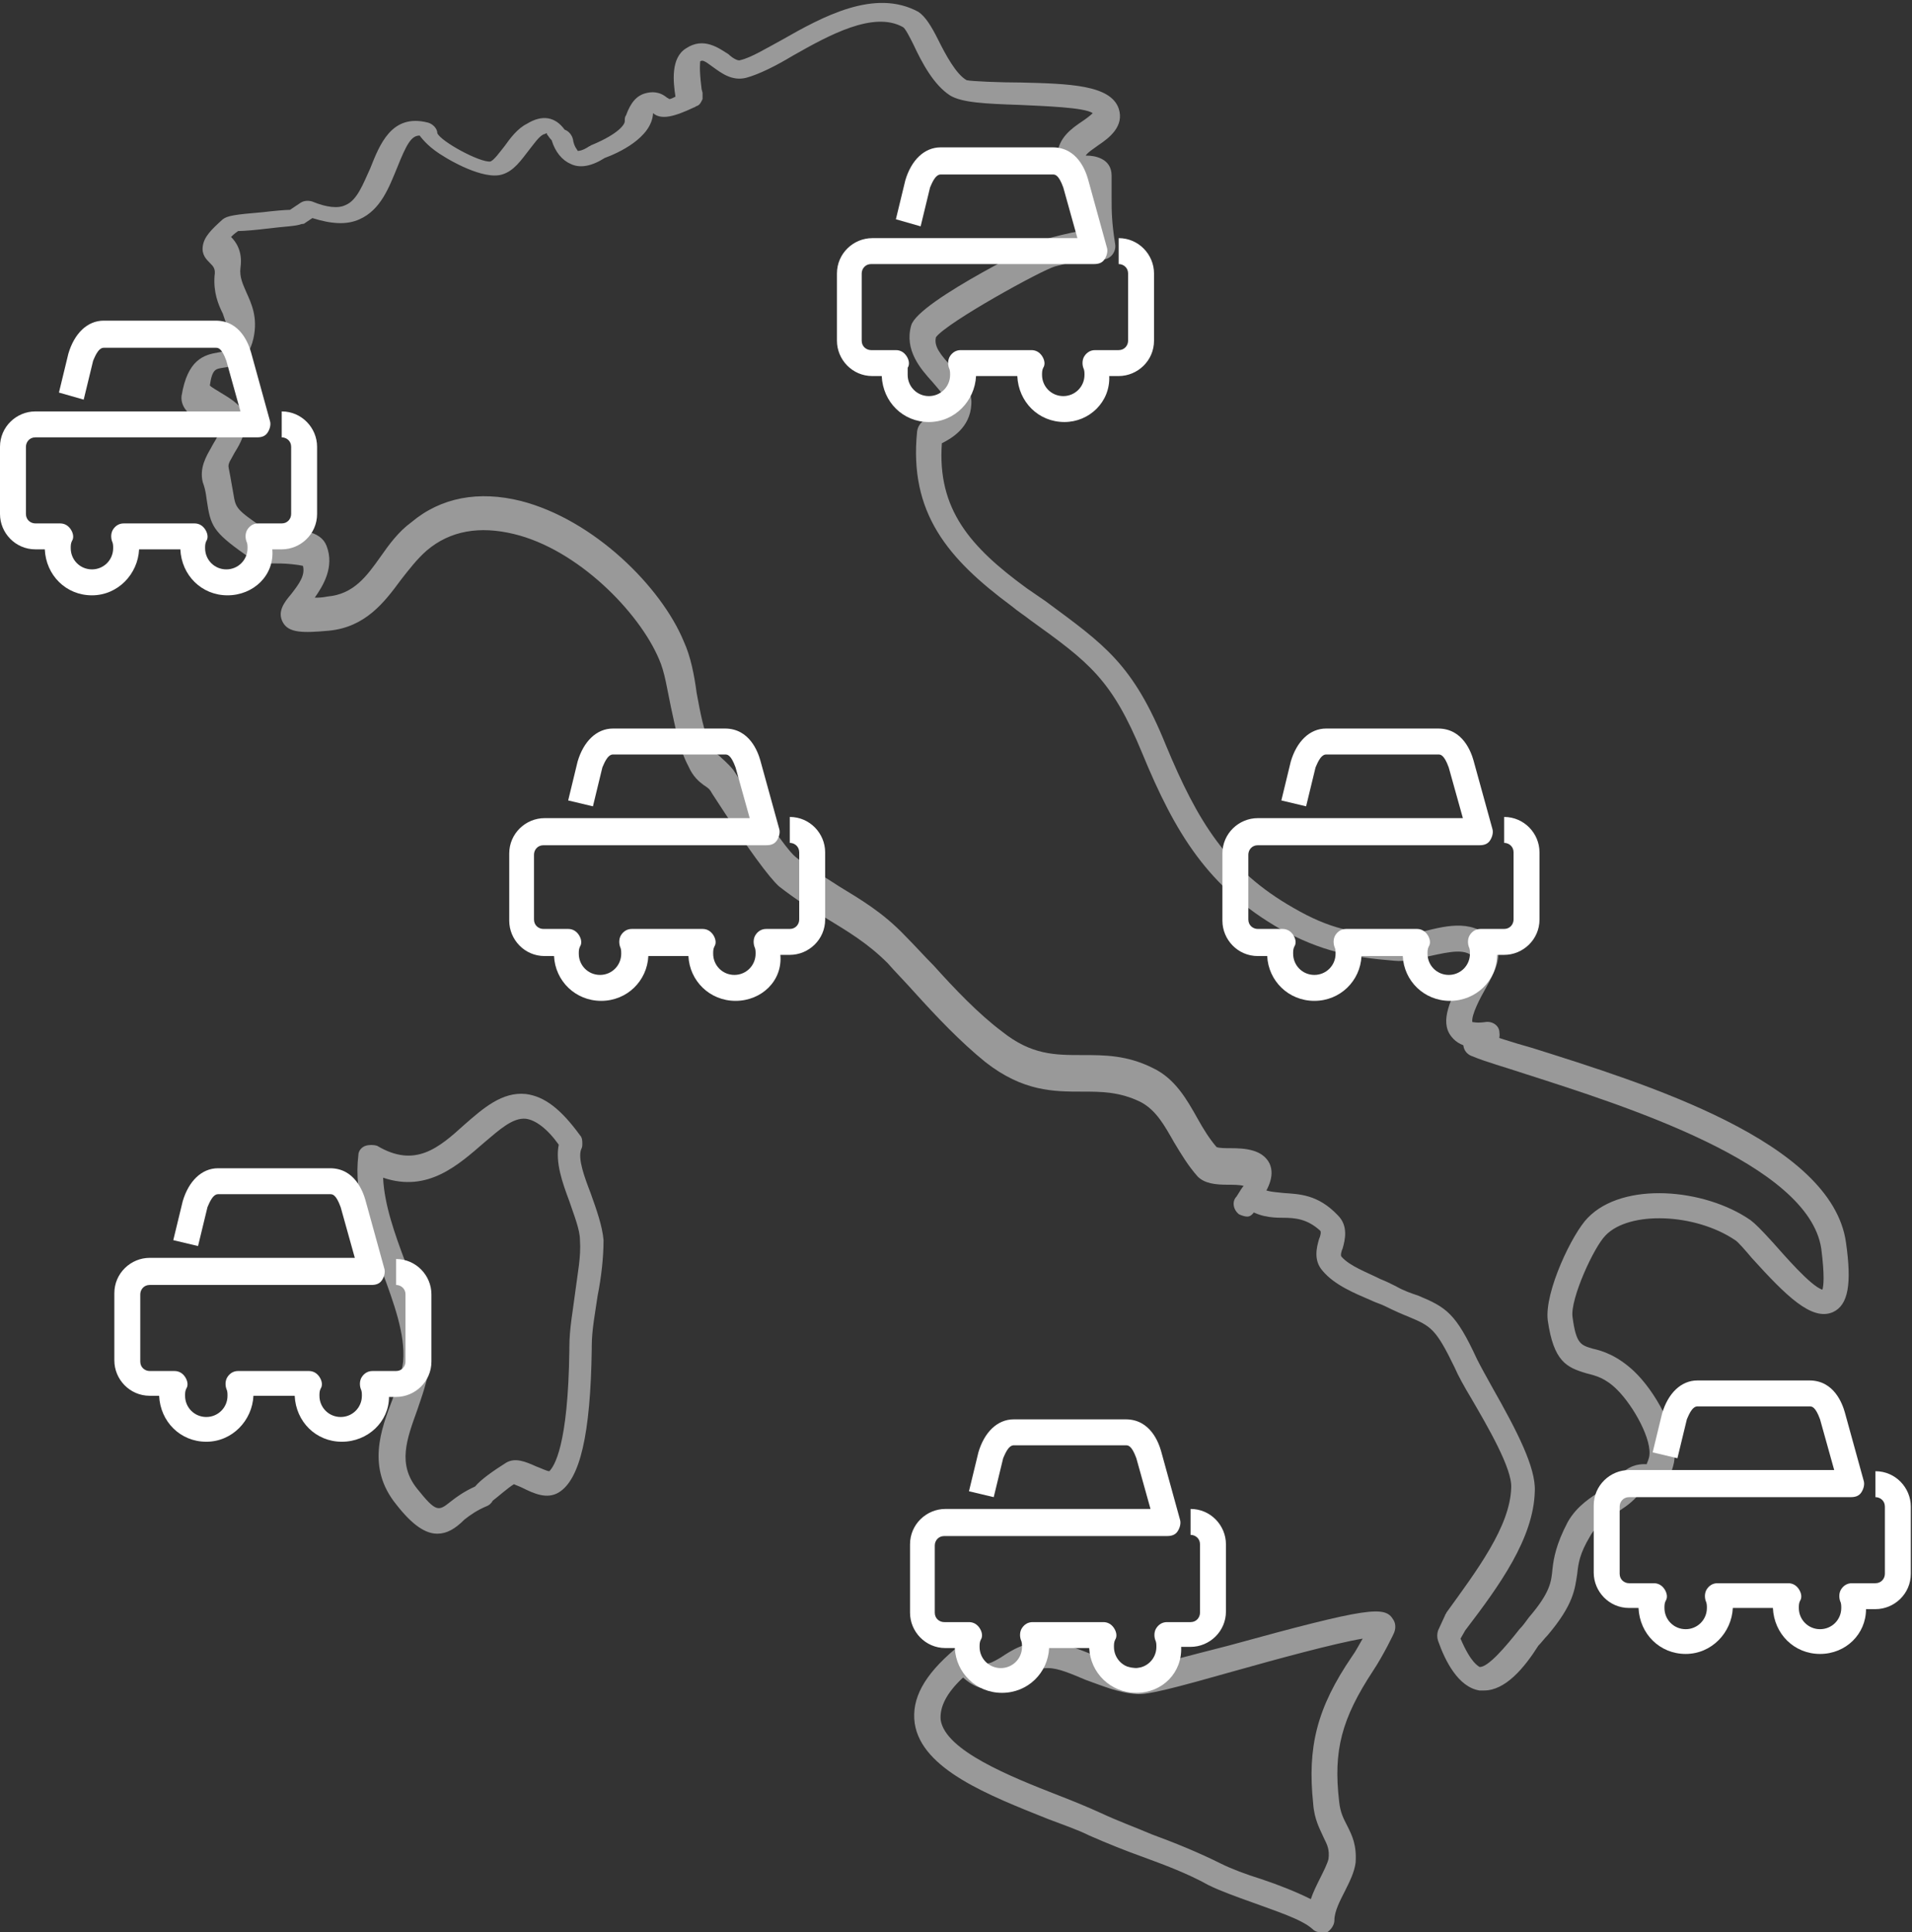 <?xml version="1.0" encoding="utf-8"?>
<!-- Generator: Adobe Illustrator 21.1.0, SVG Export Plug-In . SVG Version: 6.00 Build 0)  -->
<svg version="1.1" id="Layer_1" xmlns="http://www.w3.org/2000/svg" xmlns:xlink="http://www.w3.org/1999/xlink" x="0px" y="0px"
	 viewBox="0 0 162.2 163.9" enable-background="new 0 0 162.2 163.9" xml:space="preserve">
<rect x="0" y="0" width="162.2" height="163.9" fill="#333333" stroke="none"/>
<g>
	<path fill="#FFFFFF" d="M62.4,84.9c-2.2,0-3.9-1.7-4-3.8H55c-0.1,2.1-1.8,3.8-4,3.8c-2.2,0-3.9-1.7-4-3.8h-0.8c-1.7,0-3-1.4-3-3
		v-5.7c0-1.7,1.4-3,3-3h17.4l-1.2-4.3c-0.4-1.1-0.7-1.1-0.9-1.1h-9.5c-0.5,0-0.8,0.9-0.9,1.1l-0.8,3.3l-2.1-0.5l0.8-3.3
		c0.5-1.7,1.6-2.8,3-2.8h9.5c2.1,0,2.8,2,3,2.7l1.6,5.8c0.1,0.3,0,0.7-0.2,1c-0.2,0.3-0.5,0.4-0.9,0.4H46.1c-0.5,0-0.8,0.4-0.8,0.8
		V78c0,0.5,0.4,0.8,0.8,0.8h2.1c0.4,0,0.7,0.2,0.9,0.5c0.2,0.3,0.3,0.7,0.1,1c-0.1,0.2-0.1,0.4-0.1,0.6c0,1,0.8,1.8,1.8,1.8
		s1.8-0.8,1.8-1.8c0-0.2,0-0.4-0.1-0.6c-0.1-0.3-0.1-0.7,0.1-1c0.2-0.3,0.5-0.5,0.9-0.5h6c0.4,0,0.7,0.2,0.9,0.5
		c0.2,0.3,0.3,0.7,0.1,1c-0.1,0.2-0.1,0.4-0.1,0.6c0,1,0.8,1.8,1.8,1.8s1.8-0.8,1.8-1.8c0-0.2,0-0.4-0.1-0.6c-0.1-0.3-0.1-0.7,0.1-1
		c0.2-0.3,0.5-0.5,0.9-0.5h2c0.5,0,0.8-0.4,0.8-0.8v-5.7c0-0.5-0.4-0.8-0.8-0.8v-2.2c1.7,0,3,1.4,3,3V78c0,1.7-1.4,3-3,3h-0.8
		C66.4,83.2,64.6,84.9,62.4,84.9z"/>
	<path fill="#FFFFFF" d="M19.3,50.5c-2.2,0-3.9-1.7-4-3.9h-3.5c-0.1,2.1-1.8,3.9-4,3.9s-3.9-1.7-4-3.9H3c-1.7,0-3-1.4-3-3v-5.7
		c0-1.7,1.4-3,3-3h17.4l-1.2-4.3c-0.4-1.1-0.7-1.1-0.9-1.1H8.8c-0.5,0-0.8,0.9-0.9,1.1l-0.8,3.3L5,33.3L5.8,30
		c0.5-1.7,1.6-2.8,3-2.8h9.5c2.1,0,2.8,2,3,2.7l1.6,5.8c0.1,0.3,0,0.7-0.2,1c-0.2,0.3-0.5,0.4-0.9,0.4H3c-0.5,0-0.8,0.4-0.8,0.8v5.7
		c0,0.5,0.4,0.8,0.8,0.8h2.1c0.4,0,0.7,0.2,0.9,0.5c0.2,0.3,0.3,0.7,0.1,1c-0.1,0.2-0.1,0.4-0.1,0.6c0,1,0.8,1.8,1.8,1.8
		s1.8-0.8,1.8-1.8c0-0.2,0-0.4-0.1-0.6c-0.1-0.3-0.1-0.7,0.1-1c0.2-0.3,0.5-0.5,0.9-0.5h6c0.4,0,0.7,0.2,0.9,0.5
		c0.2,0.3,0.3,0.7,0.1,1c-0.1,0.2-0.1,0.4-0.1,0.6c0,1,0.8,1.8,1.8,1.8s1.8-0.8,1.8-1.8c0-0.2,0-0.4-0.1-0.6c-0.1-0.3-0.1-0.7,0.1-1
		c0.2-0.3,0.5-0.5,0.9-0.5h2c0.5,0,0.8-0.4,0.8-0.8v-5.7c0-0.5-0.4-0.8-0.8-0.8v-2.2c1.7,0,3,1.4,3,3v5.7c0,1.7-1.4,3-3,3h-0.8
		C23.3,48.8,21.5,50.5,19.3,50.5z"/>
	<path fill="#FFFFFF" d="M29,122.3c-2.2,0-3.9-1.7-4-3.9h-3.5c-0.1,2.1-1.8,3.9-4,3.9s-3.9-1.7-4-3.9h-0.8c-1.7,0-3-1.4-3-3v-5.7
		c0-1.7,1.4-3,3-3h17.4l-1.2-4.3c-0.4-1.1-0.7-1.1-0.9-1.1h-9.5c-0.5,0-0.8,0.9-0.9,1.1l-0.8,3.3l-2.1-0.5l0.8-3.3
		c0.5-1.7,1.6-2.8,3-2.8h9.5c2.1,0,2.8,2,3,2.7l1.6,5.8c0.1,0.3,0,0.7-0.2,1s-0.5,0.4-0.9,0.4H12.7c-0.5,0-0.8,0.4-0.8,0.8v5.7
		c0,0.5,0.4,0.8,0.8,0.8h2.1c0.4,0,0.7,0.2,0.9,0.5s0.3,0.7,0.1,1c-0.1,0.2-0.1,0.4-0.1,0.6c0,1,0.8,1.8,1.8,1.8s1.8-0.8,1.8-1.8
		c0-0.2,0-0.4-0.1-0.6c-0.1-0.3-0.1-0.7,0.1-1c0.2-0.3,0.5-0.5,0.9-0.5h6c0.4,0,0.7,0.2,0.9,0.5c0.2,0.3,0.3,0.7,0.1,1
		c-0.1,0.2-0.1,0.4-0.1,0.6c0,1,0.8,1.8,1.8,1.8s1.8-0.8,1.8-1.8c0-0.2,0-0.4-0.1-0.6c-0.1-0.3-0.1-0.7,0.1-1s0.5-0.5,0.9-0.5h2
		c0.5,0,0.8-0.4,0.8-0.8v-5.7c0-0.5-0.4-0.8-0.8-0.8v-2.2c1.7,0,3,1.4,3,3v5.7c0,1.7-1.4,3-3,3H33C33,120.6,31.2,122.3,29,122.3z"/>
	<path fill="#FFFFFF" d="M96.4,143.6c-2.2,0-3.9-1.7-4-3.8H89c-0.1,2.1-1.8,3.8-4,3.8s-3.9-1.7-4-3.8h-0.8c-1.7,0-3-1.4-3-3V131
		c0-1.7,1.4-3,3-3h17.4l-1.2-4.3c-0.4-1.1-0.7-1.1-0.9-1.1h-9.5c-0.5,0-0.8,0.9-0.9,1.1l-0.8,3.3l-2.1-0.5l0.8-3.3
		c0.5-1.7,1.6-2.8,3-2.8h9.5c2.1,0,2.8,2,3,2.7l1.6,5.8c0.1,0.3,0,0.7-0.2,1s-0.5,0.4-0.9,0.4H80.1c-0.5,0-0.8,0.4-0.8,0.8v5.7
		c0,0.5,0.4,0.8,0.8,0.8h2.1c0.4,0,0.7,0.2,0.9,0.5c0.2,0.3,0.3,0.7,0.1,1c-0.1,0.2-0.1,0.4-0.1,0.6c0,1,0.8,1.8,1.8,1.8
		s1.8-0.8,1.8-1.8c0-0.2,0-0.4-0.1-0.6c-0.1-0.3-0.1-0.7,0.1-1c0.2-0.3,0.5-0.5,0.9-0.5h6c0.4,0,0.7,0.2,0.9,0.5
		c0.2,0.3,0.3,0.7,0.1,1c-0.1,0.2-0.1,0.4-0.1,0.6c0,1,0.8,1.8,1.8,1.8s1.8-0.8,1.8-1.8c0-0.2,0-0.4-0.1-0.6c-0.1-0.3-0.1-0.7,0.1-1
		c0.2-0.3,0.5-0.5,0.9-0.5h2c0.5,0,0.8-0.4,0.8-0.8V131c0-0.5-0.4-0.8-0.8-0.8V128c1.7,0,3,1.4,3,3v5.7c0,1.7-1.4,3-3,3h-0.8
		C100.3,141.9,98.6,143.6,96.4,143.6z"/>
	<path fill="#FFFFFF" d="M90.3,35.8c-2.2,0-3.9-1.7-4-3.9h-3.5c-0.1,2.1-1.8,3.9-4,3.9s-3.9-1.7-4-3.9h-0.8c-1.7,0-3-1.4-3-3v-5.7
		c0-1.7,1.4-3,3-3h17.4l-1.2-4.3c-0.4-1.1-0.7-1.1-0.9-1.1h-9.5c-0.5,0-0.8,0.9-0.9,1.1l-0.8,3.3L76,18.6l0.8-3.3
		c0.5-1.7,1.6-2.8,3-2.8h9.5c2.1,0,2.8,2,3,2.7l1.6,5.8c0.1,0.3,0,0.7-0.2,1c-0.2,0.3-0.5,0.4-0.9,0.4H73.9c-0.5,0-0.8,0.4-0.8,0.8
		v5.7c0,0.5,0.4,0.8,0.8,0.8H76c0.4,0,0.7,0.2,0.9,0.5c0.2,0.3,0.3,0.7,0.1,1C77,31.4,77,31.6,77,31.8c0,1,0.8,1.8,1.8,1.8
		s1.8-0.8,1.8-1.8c0-0.2,0-0.4-0.1-0.6c-0.1-0.3-0.1-0.7,0.1-1c0.2-0.3,0.5-0.5,0.9-0.5h6c0.4,0,0.7,0.2,0.9,0.5
		c0.2,0.3,0.3,0.7,0.1,1c-0.1,0.2-0.1,0.4-0.1,0.6c0,1,0.8,1.8,1.8,1.8s1.8-0.8,1.8-1.8c0-0.2,0-0.4-0.1-0.6c-0.1-0.3-0.1-0.7,0.1-1
		c0.2-0.3,0.5-0.5,0.9-0.5h2c0.5,0,0.8-0.4,0.8-0.8v-5.7c0-0.5-0.4-0.8-0.8-0.8v-2.2c1.7,0,3,1.4,3,3v5.7c0,1.7-1.4,3-3,3h-0.8
		C94.2,34.1,92.4,35.8,90.3,35.8z"/>
	<path fill="#FFFFFF" d="M123,84.9c-2.2,0-3.9-1.7-4-3.8h-3.5c-0.1,2.1-1.8,3.8-4,3.8s-3.9-1.7-4-3.8h-0.8c-1.7,0-3-1.4-3-3v-5.7
		c0-1.7,1.4-3,3-3h17.4l-1.2-4.3c-0.4-1.1-0.7-1.1-0.9-1.1h-9.5c-0.5,0-0.8,0.9-0.9,1.1l-0.8,3.3l-2.1-0.5l0.8-3.3
		c0.5-1.7,1.6-2.8,3-2.8h9.5c2.1,0,2.8,2,3,2.7l1.6,5.8c0.1,0.3,0,0.7-0.2,1c-0.2,0.3-0.5,0.4-0.9,0.4h-18.8c-0.5,0-0.8,0.4-0.8,0.8
		V78c0,0.5,0.4,0.8,0.8,0.8h2.1c0.4,0,0.7,0.2,0.9,0.5c0.2,0.3,0.3,0.7,0.1,1c-0.1,0.2-0.1,0.4-0.1,0.6c0,1,0.8,1.8,1.8,1.8
		s1.8-0.8,1.8-1.8c0-0.2,0-0.4-0.1-0.6c-0.1-0.3-0.1-0.7,0.1-1c0.2-0.3,0.5-0.5,0.9-0.5h6c0.4,0,0.7,0.2,0.9,0.5
		c0.2,0.3,0.3,0.7,0.1,1c-0.1,0.2-0.1,0.4-0.1,0.6c0,1,0.8,1.8,1.8,1.8s1.8-0.8,1.8-1.8c0-0.2,0-0.4-0.1-0.6c-0.1-0.3-0.1-0.7,0.1-1
		c0.2-0.3,0.5-0.5,0.9-0.5h2c0.5,0,0.8-0.4,0.8-0.8v-5.7c0-0.5-0.4-0.8-0.8-0.8v-2.2c1.7,0,3,1.4,3,3V78c0,1.7-1.4,3-3,3H127
		C127,83.2,125.2,84.9,123,84.9z"/>
	<path fill="#FFFFFF" d="M154.4,140.3c-2.2,0-3.9-1.7-4-3.9H147c-0.1,2.1-1.8,3.9-4,3.9c-2.2,0-3.9-1.7-4-3.9h-0.8c-1.7,0-3-1.4-3-3
		v-5.7c0-1.7,1.4-3,3-3h17.4l-1.2-4.3c-0.4-1.1-0.7-1.1-0.9-1.1h-9.5c-0.5,0-0.8,0.9-0.9,1.1l-0.8,3.3l-2.1-0.5l0.8-3.3
		c0.5-1.7,1.6-2.8,3-2.8h9.5c2.1,0,2.8,2,3,2.7l1.6,5.8c0.1,0.3,0,0.7-0.2,1s-0.5,0.4-0.9,0.4h-18.8c-0.5,0-0.8,0.4-0.8,0.8v5.7
		c0,0.5,0.4,0.8,0.8,0.8h2.1c0.4,0,0.7,0.2,0.9,0.5s0.3,0.7,0.1,1c-0.1,0.2-0.1,0.4-0.1,0.6c0,1,0.8,1.8,1.8,1.8s1.8-0.8,1.8-1.8
		c0-0.2,0-0.4-0.1-0.6c-0.1-0.3-0.1-0.7,0.1-1s0.5-0.5,0.9-0.5h6c0.4,0,0.7,0.2,0.9,0.5s0.3,0.7,0.1,1c-0.1,0.2-0.1,0.4-0.1,0.6
		c0,1,0.8,1.8,1.8,1.8s1.8-0.8,1.8-1.8c0-0.2,0-0.4-0.1-0.6c-0.1-0.3-0.1-0.7,0.1-1s0.5-0.5,0.9-0.5h2c0.5,0,0.8-0.4,0.8-0.8v-5.7
		c0-0.5-0.4-0.8-0.8-0.8v-2.2c1.7,0,3,1.4,3,3v5.7c0,1.7-1.4,3-3,3h-0.8C158.3,138.6,156.6,140.3,154.4,140.3z"/>
	<g opacity="0.5">
		<path fill="#FFFFFF" d="M112,163.9c-0.3,0-0.5-0.1-0.7-0.3c-0.9-0.8-3.1-1.5-5-2.2c-1.4-0.5-2.8-1-3.8-1.5c-1.8-1-3.7-1.7-5.6-2.4
			c-1.4-0.5-2.9-1.1-4.5-1.8c-1-0.5-2.2-0.9-3.5-1.4c-5-2-10.7-4.2-11.3-8.1c-0.3-2.1,0.8-4.1,3.4-6.3c0.2-0.2,0.5-0.3,0.8-0.2
			c0.3,0,0.6,0.2,0.7,0.4c1,1.3,1.2,1.2,2.4,0.5c0.9-0.6,2.1-1.4,3.9-1.3c1.3,0,2.7,0.6,4,1.1c1.2,0.5,2.5,1,3.6,1.1c0,0,0,0,0,0
			c0.7,0,4.6-1.1,7.8-1.9c12-3.3,13.3-3.4,14-2.2c0.2,0.3,0.2,0.7,0.1,1c0,0.1-1,2.1-1.8,3.3c-2.7,4.1-3.4,6.8-2.9,11.1
			c0.1,1,0.4,1.5,0.7,2.1c0.4,0.8,0.8,1.6,0.7,3.1c-0.1,0.8-0.5,1.6-0.9,2.4c-0.4,0.8-0.9,1.7-0.9,2.5c0,0.4-0.3,0.8-0.6,1
			C112.3,163.9,112.1,163.9,112,163.9z M81.7,142.3c-1.4,1.3-2,2.5-1.9,3.6c0.4,2.6,5.9,4.8,10,6.4c1.3,0.5,2.5,1,3.6,1.5
			c1.5,0.7,2.9,1.2,4.3,1.8c1.9,0.7,3.9,1.5,5.9,2.5c0.8,0.4,2.1,0.9,3.4,1.3c1.5,0.5,3,1.1,4.2,1.7c0.2-0.6,0.5-1.2,0.8-1.8
			c0.3-0.6,0.6-1.2,0.7-1.6c0.1-0.8-0.1-1.2-0.4-1.8c-0.3-0.7-0.8-1.5-0.9-2.9c-0.5-4.8,0.3-8.1,3.3-12.5c0.3-0.4,0.6-1,0.9-1.5
			c-2.4,0.4-7.5,1.8-10.7,2.7c-5.3,1.5-7.6,2.1-8.5,2c-1.5-0.1-2.9-0.7-4.3-1.2c-1.2-0.5-2.3-1-3.2-1c-1.1,0-1.9,0.5-2.6,1
			C85,143.1,83.6,144,81.7,142.3z M116.8,138.8L116.8,138.8L116.8,138.8z"/>
		<path fill="#FFFFFF" d="M125.9,143.4c-0.1,0-0.3,0-0.4,0c-1.8-0.3-2.9-2.5-3.5-4.2c-0.1-0.3-0.1-0.6,0-0.9l0.6-1.3
			c0-0.1,0.1-0.1,0.1-0.2c2.6-3.6,5.4-7.3,5.5-10.6c0.1-1.6-2-5.2-3.4-7.6c-0.6-1-1.1-1.9-1.4-2.6c-1.6-3.3-2-3.5-3.9-4.3
			c-0.5-0.2-1.2-0.5-2-0.9c-0.4-0.2-0.8-0.3-1.2-0.5c-1.4-0.6-3.1-1.3-4.1-2.5c-0.8-0.9-0.5-2-0.3-2.7c0.1-0.2,0.2-0.6,0.1-0.7
			c-1.1-1-2.1-1.1-3.2-1.1c-1,0-2.1-0.1-3.2-0.9c-0.5-0.4-0.6-1.1-0.2-1.5c0.4-0.5,1.1-0.6,1.5-0.2c0.5,0.4,1.1,0.4,2,0.5
			c1.3,0.1,2.9,0.1,4.6,1.9c0.9,0.9,0.6,2.1,0.4,2.8c-0.1,0.2-0.2,0.6-0.1,0.7c0.7,0.8,2.1,1.3,3.3,1.9c0.5,0.2,0.9,0.4,1.3,0.6
			c0.7,0.4,1.3,0.6,1.9,0.8c2.4,1,3.2,1.5,5,5.4c0.3,0.6,0.8,1.5,1.3,2.4c2.1,3.7,3.7,6.8,3.6,8.8c-0.1,4-3,8-5.9,11.8l-0.4,0.7
			c0.9,2.1,1.5,2.3,1.6,2.4c0.7,0.1,2.3-1.8,3.4-3.2c0.3-0.3,0.5-0.6,0.8-1c1.8-2.1,1.9-3,2-4.1c0.1-0.9,0.3-2.1,1.3-4
			c0.8-1.4,2-2.1,2.9-2.7c0.6-0.4,1.1-0.7,1.4-1.1c0.8-1,1.7-1.1,2.2-1.1c0.1,0,0.1,0,0.2,0c0-0.1,0.1-0.2,0.2-0.6
			c0.3-1.4-1.3-4.3-2.7-5.7c-1-1-1.8-1.2-2.6-1.4c-1.7-0.5-2.8-1-3.3-4.5c-0.3-2.4,2.1-7.4,3.4-8.7c3-3.1,9.9-2.5,13.8,0.2
			c0.4,0.3,0.9,0.8,1.9,1.9c0.9,1,3.2,3.7,4.2,4c0.1-0.3,0.2-1.2-0.1-3.5c-1.1-7.2-16.7-12.1-25.1-14.8c-1.8-0.6-3.3-1-4.5-1.5
			c-0.6-0.2-0.9-0.8-0.7-1.4c0.2-0.6,0.8-0.9,1.4-0.7c1.1,0.4,2.6,0.9,4.4,1.4c9.5,3,25.4,7.9,26.6,16.5c0.5,3.5,0.2,5.3-1.1,5.9
			c-1.8,0.8-4-1.4-6.9-4.6c-0.5-0.6-1.2-1.4-1.4-1.5c-3.4-2.3-9-2.5-11-0.4c-1,1-3,5.4-2.8,6.9c0.3,2.3,0.7,2.4,1.7,2.7
			c0.9,0.2,2.1,0.6,3.5,1.9c1.7,1.6,3.9,5.2,3.4,7.8c-0.4,1.8-1.2,2.2-2.3,2.4c-0.4,0-0.5,0.1-0.8,0.4c-0.6,0.7-1.3,1.1-1.9,1.5
			c-0.8,0.5-1.6,1-2.1,1.9c-0.9,1.5-1,2.3-1.1,3.2c-0.2,1.3-0.3,2.6-2.5,5.2c-0.3,0.3-0.5,0.6-0.8,0.9
			C129.3,141.5,127.7,143.4,125.9,143.4z"/>
		<path fill="#FFFFFF" d="M37.1,130.1c-1,0-2.1-0.7-3.5-2.5c-2.5-3.1-1.3-6.3-0.3-8.9c0.4-1.2,0.8-2.3,0.9-3.2
			c0.2-2.3-0.8-5-1.8-7.7c-1.2-3.2-2.4-6.5-2-9.8c0-0.4,0.3-0.7,0.6-0.8s0.7-0.1,1,0c3.2,1.9,5.2,0.2,7.4-1.8
			c1.6-1.4,3.2-2.8,5.2-2.6c1.6,0.2,3,1.3,4.6,3.5c0.2,0.2,0.2,0.5,0.2,0.7c0,0.2,0,0.3-0.1,0.5c-0.3,0.8,0.3,2.4,0.8,3.7
			c0.5,1.4,1,2.8,1.1,4c0,1.5-0.2,3.2-0.5,4.7c-0.2,1.4-0.5,2.9-0.5,4.3l0,0.2c-0.1,7.3-1,11.1-2.8,12.2c-1,0.6-2.1,0.1-3.1-0.4
			c-0.2-0.1-0.5-0.2-0.7-0.3c-0.5,0.3-1.4,1.1-1.8,1.4c-0.1,0.2-0.3,0.4-0.6,0.5c-0.7,0.3-1.3,0.7-1.8,1.1
			C38.6,129.7,37.9,130.1,37.1,130.1z M32.5,99.9c0.1,2.3,1,4.8,1.9,7.2c1.1,2.9,2.2,5.8,2,8.7c-0.1,1.3-0.6,2.6-1,3.8
			c-0.9,2.5-1.7,4.6,0,6.7c1.6,2,1.8,1.9,2.8,1.1c0.5-0.4,1.2-0.9,2.1-1.3c0.5-0.6,1.5-1.3,2.6-2c0.8-0.5,1.7-0.1,2.6,0.3
			c0.3,0.1,0.9,0.4,1.1,0.4c0.4-0.4,1.6-2.1,1.7-10.3l0-0.2c0-1.6,0.3-3.1,0.5-4.7c0.2-1.6,0.5-3,0.4-4.4c0-0.9-0.5-2.1-0.9-3.3
			c-0.6-1.6-1.2-3.3-0.9-4.8c-1-1.4-2-2.1-2.8-2.2c-1.1-0.1-2.2,0.9-3.5,2C38.9,98.8,36.3,101.2,32.5,99.9z"/>
		<path fill="#FFFFFF" d="M105.8,103.2c-0.2,0-0.5-0.1-0.7-0.2c-0.5-0.4-0.6-1.1-0.2-1.5c0.3-0.5,0.5-0.8,0.6-0.9
			c-0.3-0.1-0.9-0.1-1.3-0.1c-1.1,0-2-0.1-2.6-0.7c-0.8-0.9-1.4-1.9-2-2.9c-0.8-1.4-1.5-2.7-2.8-3.4c-1.8-0.9-3.4-0.9-5-0.9
			c-2.4,0-5,0-8.2-2.5c-2.1-1.7-4.1-3.8-6-5.9c-0.8-0.9-1.6-1.7-2.3-2.5c-1.7-1.7-3.4-2.7-5.2-3.8c-1.3-0.8-2.6-1.6-4-2.7
			c-0.8-0.7-2.6-3.1-5.7-7.9c-0.2-0.4-0.4-0.5-0.7-0.7c-0.4-0.3-0.9-0.7-1.3-1.6c-0.8-1.5-1.1-3.3-1.5-5.1c-0.3-1.4-0.5-2.9-1-4
			c-1.7-4-6.9-9.3-12.3-10.6c-2.9-0.7-5.4-0.3-7.4,1.4c-0.8,0.7-1.5,1.6-2.2,2.5c-1.4,1.9-3,4-6.1,4.3c-2.2,0.2-3.4,0.2-3.9-0.7
			c-0.5-0.9,0.1-1.7,0.7-2.4c0.7-0.9,1.2-1.6,1-2.4c-0.4-0.1-1.4-0.2-1.9-0.2c-1.1,0-1.9,0-2.5-0.4c-3-2.1-3.4-2.6-3.7-4.6
			c-0.1-0.5-0.1-1.1-0.4-1.9c-0.3-1.2,0.3-2.2,0.7-2.9c0.3-0.6,0.6-0.9,0.6-1.3c-0.2-0.2-0.7-0.5-1.1-0.7c-1.1-0.6-2.1-1.3-2-2.4
			c0.5-3.1,1.9-3.5,3.1-3.7c0.6-0.1,0.6-0.1,0.8-0.8c0.2-1-0.1-1.6-0.4-2.5c-0.4-0.8-0.8-1.8-0.7-3.2c0.1-0.6-0.1-0.8-0.4-1.1
			c-0.3-0.3-0.7-0.7-0.6-1.4c0.1-0.8,0.7-1.4,1.7-2.3c0.4-0.3,1-0.4,3.4-0.6c0.8-0.1,1.9-0.2,2.3-0.2l0.9-0.6c0.3-0.2,0.7-0.2,1-0.1
			c1.2,0.5,2.2,0.6,2.8,0.3c1-0.4,1.5-1.8,2.1-3.1c0.8-2,1.8-4.7,4.9-3.9c0.4,0.1,0.8,0.5,0.8,0.9c0.3,0.7,3.6,2.5,4.5,2.4
			c0.3-0.1,0.8-0.8,1.2-1.3c0.5-0.7,1.1-1.5,1.9-1.9c1.3-0.8,2.4-0.6,3.2,0.5c0.3,0.1,0.6,0.4,0.7,0.8c0.1,0.7,0.4,0.9,0.4,1
			c0.1,0,0.4,0,1-0.4c0.1,0,0.1-0.1,0.2-0.1c2.4-1,2.8-1.8,2.8-2c0-0.2,0-0.4,0.1-0.5c0.4-1.1,0.9-1.7,1.7-1.9
			c0.4-0.1,1.1-0.2,1.8,0.4c0.1,0,0.1,0.1,0.2,0.1c0.1,0,0.3-0.1,0.5-0.2c-0.2-1.3-0.4-3.3,0.9-4.1c1.5-1,2.8,0,3.6,0.5
			c0.3,0.3,0.8,0.6,1,0.5c0.9-0.2,2.2-1,3.5-1.7c3.5-2,7.9-4.4,11.6-2.4c0.6,0.4,1.1,1.2,1.7,2.4c0.6,1.2,1.5,2.9,2.4,3.4
			C82.4,6.9,84.9,7,86.6,7c4.1,0.1,7.6,0.2,8.3,2.2c0.5,1.5-0.8,2.5-1.7,3.1c-0.4,0.3-0.9,0.6-1.1,0.9c0,0,0.1,0,0.1,0
			c0.6,0,2.1,0.2,2.1,1.7c0,0.7,0,1.3,0,1.8c0,1.2,0,2.1,0.3,4c0.1,0.6-0.3,1.2-0.9,1.3c-0.2,0-0.5,0-0.7-0.1
			c-0.3,0-1.2,0.1-3.5,0.7c-1.1,0.3-9.1,4.7-10.1,6c-0.2,0.8,0.4,1.5,1.4,2.6c0.8,0.9,1.7,1.9,1.6,3.1c-0.1,2-1.7,2.9-2.5,3.3
			c-0.4,5.6,2.4,8.8,7.2,12.3l1.6,1.1c5,3.7,7.4,5.3,10.2,12.2c2.7,6.5,5.2,10.6,10.8,13.8c3.1,1.8,5.2,2.2,8.7,2.4
			c0.6,0,1.5-0.2,2.4-0.4c2-0.5,4.4-1.1,6,1c0.7,1,0.1,2.3-0.8,3.9c-0.4,0.7-1.2,2.2-1.1,2.8c0.1,0,0.4,0.1,1.1,0
			c0.6-0.1,1.2,0.3,1.2,0.9c0.1,0.6-0.3,1.2-0.9,1.2c-0.6,0.1-2.3,0.3-3.2-0.9c-1-1.3,0-3.2,1-5.1c0.3-0.5,0.7-1.3,0.8-1.7
			c-0.7-0.6-1.8-0.4-3.6,0c-1,0.2-2.1,0.5-3,0.4c-3.7-0.3-6.2-0.8-9.7-2.7c-6.1-3.5-8.9-8.1-11.7-14.9c-2.6-6.3-4.5-7.7-9.5-11.3
			c-0.5-0.4-1-0.7-1.6-1.2c-5.4-4-8.7-7.9-8-14.8c0.1-0.7,0.6-1,1.1-1.2c0.9-0.4,1.3-0.7,1.3-1.4c0-0.4-0.6-1-1.1-1.6
			c-1-1.1-2.4-2.7-1.8-4.8c0.6-2.1,11.6-7.4,11.7-7.4c1.5-0.4,2.5-0.6,3.3-0.7c-0.1-1.2-0.2-2.1-0.2-3c0-0.4,0-0.8,0-1.3
			c0,0-0.1,0-0.1,0c-0.6,0-1.3-0.1-1.9-0.7c-0.2-0.3-0.5-0.7-0.4-1.4c0.1-1.4,1.2-2.2,2.1-2.8c0.3-0.2,0.7-0.5,0.9-0.7
			c-0.7-0.5-4.2-0.6-6.2-0.7c-3-0.1-4.9-0.2-5.9-0.8c-1.4-0.9-2.4-2.8-3.1-4.3c-0.3-0.6-0.7-1.4-0.9-1.5c-2.5-1.4-6.3,0.7-9.3,2.4
			c-1.5,0.9-2.9,1.6-4,1.9c-1.2,0.3-2.1-0.4-2.8-0.9c-0.8-0.6-0.9-0.6-1.1-0.5c0,0.1-0.1,0.6,0.1,2.2c0,0.2,0.1,0.4,0.1,0.5
			c0,0.2,0,0.3,0,0.5c-0.1,0.2-0.2,0.5-0.5,0.6c0,0,0,0,0,0c-0.1,0-0.1,0.1-0.2,0.1l0,0c-1.7,0.8-2.8,1.1-3.5,0.5
			c-0.1,2.1-3,3.4-4.1,3.8c-1.1,0.7-2.1,0.9-2.9,0.5c-0.7-0.3-1.3-1-1.6-2c-0.2-0.2-0.3-0.4-0.4-0.5c0,0,0,0,0-0.1
			c-0.1,0-0.2,0.1-0.3,0.1c-0.4,0.2-0.8,0.8-1.2,1.3c-0.7,0.9-1.3,1.8-2.3,2.1c-1.6,0.5-4.6-1.3-4.9-1.5c-1.2-0.7-1.8-1.4-2.1-1.8
			c-0.7,0-1.1,0.7-1.9,2.7c-0.7,1.7-1.4,3.6-3.2,4.4c-1.1,0.5-2.4,0.4-4-0.1l-0.6,0.4c-0.1,0.1-0.2,0.1-0.3,0.1
			c-0.5,0.2-1.4,0.2-3,0.4c-0.8,0.1-1.9,0.2-2.4,0.2c-0.3,0.2-0.5,0.4-0.6,0.5c0.4,0.4,1,1.2,0.8,2.6c-0.1,0.8,0.2,1.4,0.5,2.1
			c0.4,0.9,1,2.1,0.6,3.9c-0.5,2.2-1.9,2.4-2.6,2.5c-0.6,0.1-0.9,0.1-1.1,1.5c0.2,0.2,0.6,0.4,0.9,0.6c1,0.6,2,1.2,2.1,2.2
			c0.1,1.2-0.4,2.1-0.9,2.9c-0.3,0.6-0.6,0.9-0.5,1.3c0.2,1,0.3,1.7,0.4,2.2c0.2,1.2,0.2,1.3,2.7,3c0.1,0,0.8,0,1.3,0
			c1.6,0,3.4,0.1,3.9,1.4c0.7,1.8-0.3,3.4-1,4.4c0.3,0,0.6,0,1.1-0.1c2.2-0.2,3.3-1.7,4.5-3.4c0.7-1,1.5-2.1,2.6-2.9
			c2.5-2.1,5.7-2.7,9.3-1.8c6.2,1.6,11.9,7.3,13.8,11.9c0.6,1.3,0.9,2.9,1.1,4.4c0.3,1.6,0.6,3.3,1.2,4.5c0.3,0.5,0.4,0.6,0.7,0.8
			c0.3,0.3,0.7,0.6,1.2,1.2c3.8,5.8,4.9,7.1,5.3,7.4c1.2,1,2.5,1.7,3.7,2.5c1.8,1.1,3.7,2.2,5.6,4.2c0.8,0.8,1.6,1.7,2.4,2.5
			c1.8,2,3.8,4.1,5.8,5.6c2.5,2,4.5,2,6.8,2c1.9,0,3.8,0,6,1.1c1.9,0.9,2.9,2.7,3.8,4.3c0.5,0.9,1,1.7,1.6,2.4
			c0.2,0.1,0.8,0.1,1.2,0.1c1.2,0,2.7,0.1,3.3,1.3c0.5,1.1-0.2,2.3-0.9,3.3C106.4,103,106.1,103.2,105.8,103.2z M92.5,21.2
			c0,0.1,0,0.2,0.1,0.3C92.6,21.4,92.5,21.3,92.5,21.2z M20,20.3L20,20.3L20,20.3z"/>
	</g>
</g>
</svg>
